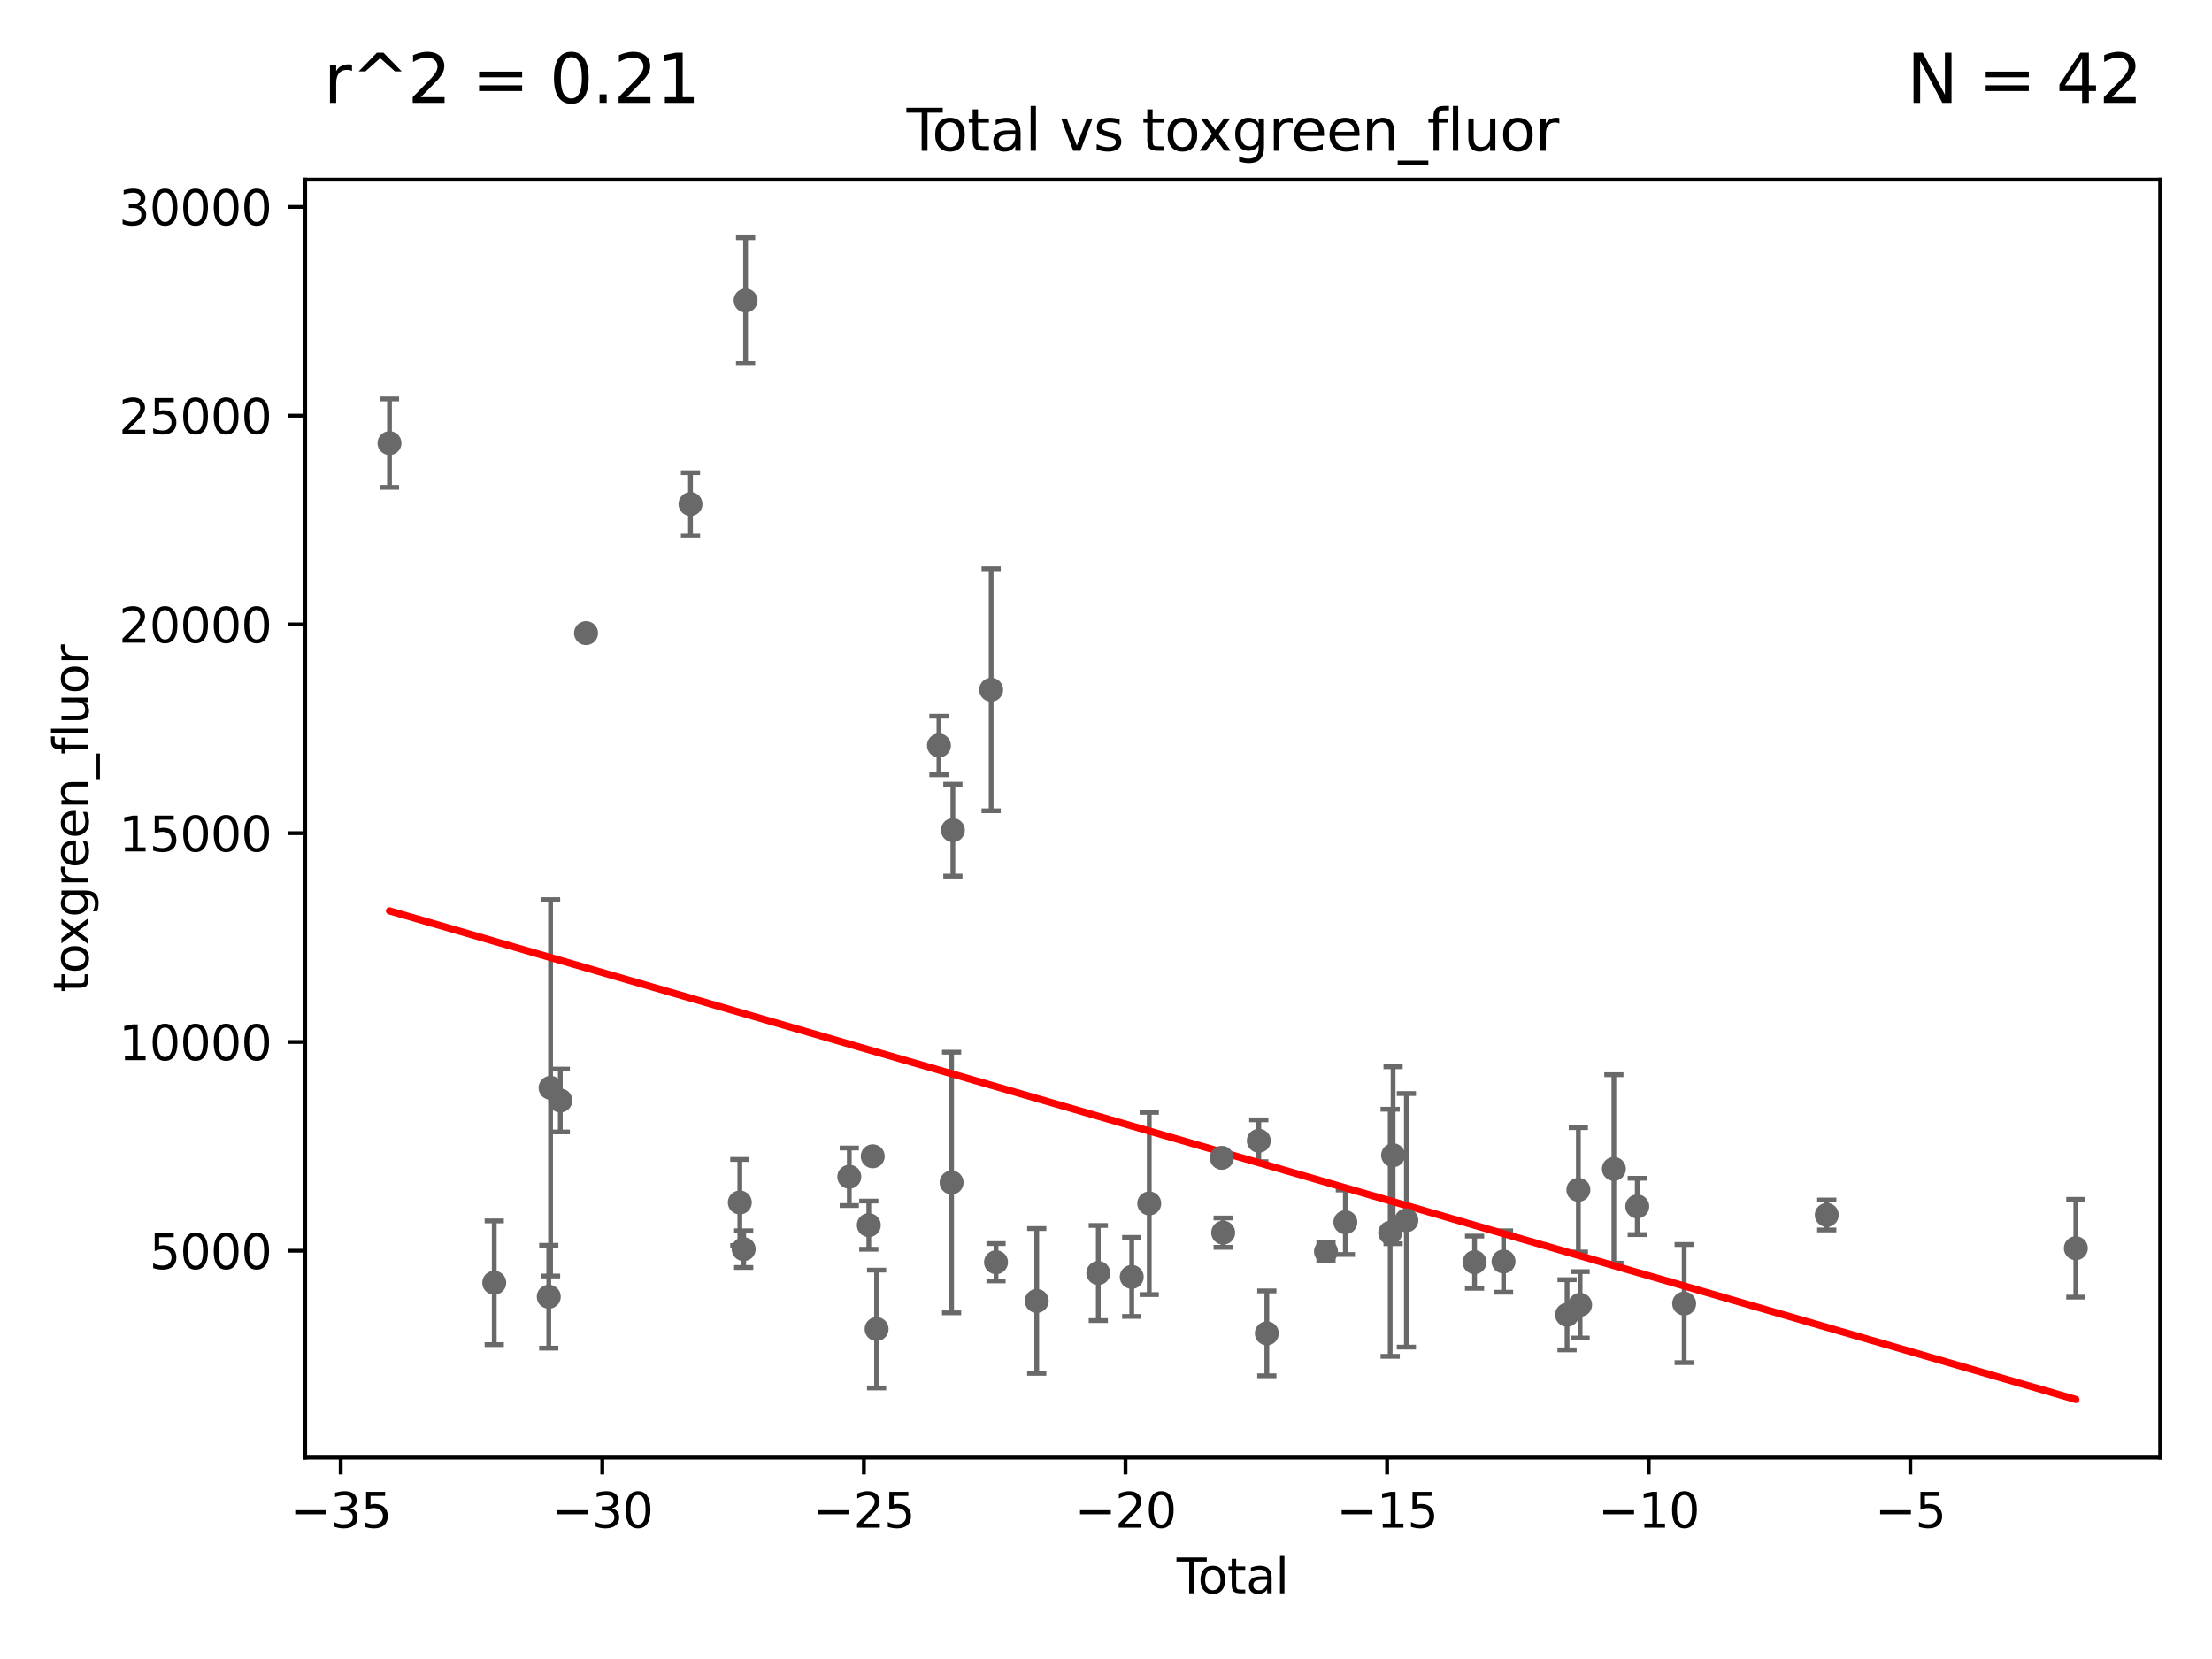 <?xml version="1.0" encoding="utf-8" standalone="no"?>
<!DOCTYPE svg PUBLIC "-//W3C//DTD SVG 1.1//EN"
  "http://www.w3.org/Graphics/SVG/1.1/DTD/svg11.dtd">
<svg xmlns:xlink="http://www.w3.org/1999/xlink" width="460.8pt" height="345.6pt" viewBox="0 0 460.8 345.6" xmlns="http://www.w3.org/2000/svg" version="1.1">
 <defs>
  <style type="text/css">*{stroke-linejoin: round; stroke-linecap: butt}</style>
 </defs>
 <g id="figure_1">
  <g id="patch_1">
   <path d="M 0 345.6 
L 460.8 345.6 
L 460.8 0 
L 0 0 
z
" style="fill: #ffffff"/>
  </g>
  <g id="axes_1">
   <g id="patch_2">
    <path d="M 63.571 303.64 
L 450 303.64 
L 450 37.411 
L 63.571 37.411 
z
" style="fill: #ffffff"/>
   </g>
   <g id="PathCollection_1">
    <defs>
     <path id="m9ee7e76e84" d="M 0 1.118 
C 0.297 1.118 0.581 1 0.791 0.791 
C 1 0.581 1.118 0.297 1.118 0 
C 1.118 -0.297 1 -0.581 0.791 -0.791 
C 0.581 -1 0.297 -1.118 0 -1.118 
C -0.297 -1.118 -0.581 -1 -0.791 -0.791 
C -1 -0.581 -1.118 -0.297 -1.118 0 
C -1.118 0.297 -1 0.581 -0.791 0.791 
C -0.581 1 -0.297 1.118 0 1.118 
z
" style="stroke: #696969"/>
    </defs>
    <g clip-path="url(#p5d1efd6fc1)">
     <use xlink:href="#m9ee7e76e84" x="263.904" y="277.761" style="fill: #696969; stroke: #696969"/>
     <use xlink:href="#m9ee7e76e84" x="215.969" y="271.009" style="fill: #696969; stroke: #696969"/>
     <use xlink:href="#m9ee7e76e84" x="143.843" y="105.02" style="fill: #696969; stroke: #696969"/>
     <use xlink:href="#m9ee7e76e84" x="313.213" y="262.795" style="fill: #696969; stroke: #696969"/>
     <use xlink:href="#m9ee7e76e84" x="207.49" y="262.953" style="fill: #696969; stroke: #696969"/>
     <use xlink:href="#m9ee7e76e84" x="154.119" y="250.5" style="fill: #696969; stroke: #696969"/>
     <use xlink:href="#m9ee7e76e84" x="154.924" y="260.22" style="fill: #696969; stroke: #696969"/>
     <use xlink:href="#m9ee7e76e84" x="155.319" y="62.605" style="fill: #696969; stroke: #696969"/>
     <use xlink:href="#m9ee7e76e84" x="206.475" y="143.689" style="fill: #696969; stroke: #696969"/>
     <use xlink:href="#m9ee7e76e84" x="380.547" y="253.101" style="fill: #696969; stroke: #696969"/>
     <use xlink:href="#m9ee7e76e84" x="289.6" y="256.813" style="fill: #696969; stroke: #696969"/>
     <use xlink:href="#m9ee7e76e84" x="180.989" y="255.221" style="fill: #696969; stroke: #696969"/>
     <use xlink:href="#m9ee7e76e84" x="181.809" y="240.876" style="fill: #696969; stroke: #696969"/>
     <use xlink:href="#m9ee7e76e84" x="290.205" y="240.657" style="fill: #696969; stroke: #696969"/>
     <use xlink:href="#m9ee7e76e84" x="182.611" y="276.863" style="fill: #696969; stroke: #696969"/>
     <use xlink:href="#m9ee7e76e84" x="198.504" y="172.937" style="fill: #696969; stroke: #696969"/>
     <use xlink:href="#m9ee7e76e84" x="292.974" y="254.218" style="fill: #696969; stroke: #696969"/>
     <use xlink:href="#m9ee7e76e84" x="198.235" y="246.341" style="fill: #696969; stroke: #696969"/>
     <use xlink:href="#m9ee7e76e84" x="262.228" y="237.64" style="fill: #696969; stroke: #696969"/>
     <use xlink:href="#m9ee7e76e84" x="176.923" y="245.141" style="fill: #696969; stroke: #696969"/>
     <use xlink:href="#m9ee7e76e84" x="307.179" y="262.939" style="fill: #696969; stroke: #696969"/>
     <use xlink:href="#m9ee7e76e84" x="280.262" y="254.616" style="fill: #696969; stroke: #696969"/>
     <use xlink:href="#m9ee7e76e84" x="350.841" y="271.556" style="fill: #696969; stroke: #696969"/>
     <use xlink:href="#m9ee7e76e84" x="432.435" y="260.03" style="fill: #696969; stroke: #696969"/>
     <use xlink:href="#m9ee7e76e84" x="328.802" y="247.863" style="fill: #696969; stroke: #696969"/>
     <use xlink:href="#m9ee7e76e84" x="329.162" y="271.817" style="fill: #696969; stroke: #696969"/>
     <use xlink:href="#m9ee7e76e84" x="326.445" y="273.895" style="fill: #696969; stroke: #696969"/>
     <use xlink:href="#m9ee7e76e84" x="254.809" y="256.787" style="fill: #696969; stroke: #696969"/>
     <use xlink:href="#m9ee7e76e84" x="254.523" y="241.195" style="fill: #696969; stroke: #696969"/>
     <use xlink:href="#m9ee7e76e84" x="336.2" y="243.511" style="fill: #696969; stroke: #696969"/>
     <use xlink:href="#m9ee7e76e84" x="239.409" y="250.7" style="fill: #696969; stroke: #696969"/>
     <use xlink:href="#m9ee7e76e84" x="228.794" y="265.194" style="fill: #696969; stroke: #696969"/>
     <use xlink:href="#m9ee7e76e84" x="81.136" y="92.319" style="fill: #696969; stroke: #696969"/>
     <use xlink:href="#m9ee7e76e84" x="235.761" y="266.004" style="fill: #696969; stroke: #696969"/>
     <use xlink:href="#m9ee7e76e84" x="102.961" y="267.222" style="fill: #696969; stroke: #696969"/>
     <use xlink:href="#m9ee7e76e84" x="276.226" y="260.716" style="fill: #696969; stroke: #696969"/>
     <use xlink:href="#m9ee7e76e84" x="114.318" y="270.134" style="fill: #696969; stroke: #696969"/>
     <use xlink:href="#m9ee7e76e84" x="114.694" y="226.616" style="fill: #696969; stroke: #696969"/>
     <use xlink:href="#m9ee7e76e84" x="116.726" y="229.256" style="fill: #696969; stroke: #696969"/>
     <use xlink:href="#m9ee7e76e84" x="122.081" y="131.892" style="fill: #696969; stroke: #696969"/>
     <use xlink:href="#m9ee7e76e84" x="341.072" y="251.323" style="fill: #696969; stroke: #696969"/>
     <use xlink:href="#m9ee7e76e84" x="195.601" y="155.302" style="fill: #696969; stroke: #696969"/>
    </g>
   </g>
   <g id="matplotlib.axis_1">
    <g id="xtick_1">
     <g id="line2d_1">
      <defs>
       <path id="m37a01c829d" d="M 0 0 
L 0 3.5 
" style="stroke: #000000; stroke-width: 0.8"/>
      </defs>
      <g>
       <use xlink:href="#m37a01c829d" x="70.97" y="303.64" style="stroke: #000000; stroke-width: 0.8"/>
      </g>
     </g>
     <g id="text_1">
      <!-- −35 -->
      <g transform="translate(60.418 318.238)scale(0.1 -0.1)">
       <defs>
        <path id="DejaVuSans-2212" d="M 678 2272 
L 4684 2272 
L 4684 1741 
L 678 1741 
L 678 2272 
z
" transform="scale(0.016)"/>
        <path id="DejaVuSans-33" d="M 2597 2516 
Q 3050 2419 3304 2112 
Q 3559 1806 3559 1356 
Q 3559 666 3084 287 
Q 2609 -91 1734 -91 
Q 1441 -91 1130 -33 
Q 819 25 488 141 
L 488 750 
Q 750 597 1062 519 
Q 1375 441 1716 441 
Q 2309 441 2620 675 
Q 2931 909 2931 1356 
Q 2931 1769 2642 2001 
Q 2353 2234 1838 2234 
L 1294 2234 
L 1294 2753 
L 1863 2753 
Q 2328 2753 2575 2939 
Q 2822 3125 2822 3475 
Q 2822 3834 2567 4026 
Q 2313 4219 1838 4219 
Q 1578 4219 1281 4162 
Q 984 4106 628 3988 
L 628 4550 
Q 988 4650 1302 4700 
Q 1616 4750 1894 4750 
Q 2613 4750 3031 4423 
Q 3450 4097 3450 3541 
Q 3450 3153 3228 2886 
Q 3006 2619 2597 2516 
z
" transform="scale(0.016)"/>
        <path id="DejaVuSans-35" d="M 691 4666 
L 3169 4666 
L 3169 4134 
L 1269 4134 
L 1269 2991 
Q 1406 3038 1543 3061 
Q 1681 3084 1819 3084 
Q 2600 3084 3056 2656 
Q 3513 2228 3513 1497 
Q 3513 744 3044 326 
Q 2575 -91 1722 -91 
Q 1428 -91 1123 -41 
Q 819 9 494 109 
L 494 744 
Q 775 591 1075 516 
Q 1375 441 1709 441 
Q 2250 441 2565 725 
Q 2881 1009 2881 1497 
Q 2881 1984 2565 2268 
Q 2250 2553 1709 2553 
Q 1456 2553 1204 2497 
Q 953 2441 691 2322 
L 691 4666 
z
" transform="scale(0.016)"/>
       </defs>
       <use xlink:href="#DejaVuSans-2212"/>
       <use xlink:href="#DejaVuSans-33" x="83.789"/>
       <use xlink:href="#DejaVuSans-35" x="147.412"/>
      </g>
     </g>
    </g>
    <g id="xtick_2">
     <g id="line2d_2">
      <g>
       <use xlink:href="#m37a01c829d" x="125.467" y="303.64" style="stroke: #000000; stroke-width: 0.8"/>
      </g>
     </g>
     <g id="text_2">
      <!-- −30 -->
      <g transform="translate(114.915 318.238)scale(0.1 -0.1)">
       <defs>
        <path id="DejaVuSans-30" d="M 2034 4250 
Q 1547 4250 1301 3770 
Q 1056 3291 1056 2328 
Q 1056 1369 1301 889 
Q 1547 409 2034 409 
Q 2525 409 2770 889 
Q 3016 1369 3016 2328 
Q 3016 3291 2770 3770 
Q 2525 4250 2034 4250 
z
M 2034 4750 
Q 2819 4750 3233 4129 
Q 3647 3509 3647 2328 
Q 3647 1150 3233 529 
Q 2819 -91 2034 -91 
Q 1250 -91 836 529 
Q 422 1150 422 2328 
Q 422 3509 836 4129 
Q 1250 4750 2034 4750 
z
" transform="scale(0.016)"/>
       </defs>
       <use xlink:href="#DejaVuSans-2212"/>
       <use xlink:href="#DejaVuSans-33" x="83.789"/>
       <use xlink:href="#DejaVuSans-30" x="147.412"/>
      </g>
     </g>
    </g>
    <g id="xtick_3">
     <g id="line2d_3">
      <g>
       <use xlink:href="#m37a01c829d" x="179.965" y="303.64" style="stroke: #000000; stroke-width: 0.8"/>
      </g>
     </g>
     <g id="text_3">
      <!-- −25 -->
      <g transform="translate(169.412 318.238)scale(0.1 -0.1)">
       <defs>
        <path id="DejaVuSans-32" d="M 1228 531 
L 3431 531 
L 3431 0 
L 469 0 
L 469 531 
Q 828 903 1448 1529 
Q 2069 2156 2228 2338 
Q 2531 2678 2651 2914 
Q 2772 3150 2772 3378 
Q 2772 3750 2511 3984 
Q 2250 4219 1831 4219 
Q 1534 4219 1204 4116 
Q 875 4013 500 3803 
L 500 4441 
Q 881 4594 1212 4672 
Q 1544 4750 1819 4750 
Q 2544 4750 2975 4387 
Q 3406 4025 3406 3419 
Q 3406 3131 3298 2873 
Q 3191 2616 2906 2266 
Q 2828 2175 2409 1742 
Q 1991 1309 1228 531 
z
" transform="scale(0.016)"/>
       </defs>
       <use xlink:href="#DejaVuSans-2212"/>
       <use xlink:href="#DejaVuSans-32" x="83.789"/>
       <use xlink:href="#DejaVuSans-35" x="147.412"/>
      </g>
     </g>
    </g>
    <g id="xtick_4">
     <g id="line2d_4">
      <g>
       <use xlink:href="#m37a01c829d" x="234.462" y="303.64" style="stroke: #000000; stroke-width: 0.8"/>
      </g>
     </g>
     <g id="text_4">
      <!-- −20 -->
      <g transform="translate(223.909 318.238)scale(0.1 -0.1)">
       <use xlink:href="#DejaVuSans-2212"/>
       <use xlink:href="#DejaVuSans-32" x="83.789"/>
       <use xlink:href="#DejaVuSans-30" x="147.412"/>
      </g>
     </g>
    </g>
    <g id="xtick_5">
     <g id="line2d_5">
      <g>
       <use xlink:href="#m37a01c829d" x="288.959" y="303.64" style="stroke: #000000; stroke-width: 0.8"/>
      </g>
     </g>
     <g id="text_5">
      <!-- −15 -->
      <g transform="translate(278.406 318.238)scale(0.1 -0.1)">
       <defs>
        <path id="DejaVuSans-31" d="M 794 531 
L 1825 531 
L 1825 4091 
L 703 3866 
L 703 4441 
L 1819 4666 
L 2450 4666 
L 2450 531 
L 3481 531 
L 3481 0 
L 794 0 
L 794 531 
z
" transform="scale(0.016)"/>
       </defs>
       <use xlink:href="#DejaVuSans-2212"/>
       <use xlink:href="#DejaVuSans-31" x="83.789"/>
       <use xlink:href="#DejaVuSans-35" x="147.412"/>
      </g>
     </g>
    </g>
    <g id="xtick_6">
     <g id="line2d_6">
      <g>
       <use xlink:href="#m37a01c829d" x="343.456" y="303.64" style="stroke: #000000; stroke-width: 0.8"/>
      </g>
     </g>
     <g id="text_6">
      <!-- −10 -->
      <g transform="translate(332.904 318.238)scale(0.1 -0.1)">
       <use xlink:href="#DejaVuSans-2212"/>
       <use xlink:href="#DejaVuSans-31" x="83.789"/>
       <use xlink:href="#DejaVuSans-30" x="147.412"/>
      </g>
     </g>
    </g>
    <g id="xtick_7">
     <g id="line2d_7">
      <g>
       <use xlink:href="#m37a01c829d" x="397.953" y="303.64" style="stroke: #000000; stroke-width: 0.8"/>
      </g>
     </g>
     <g id="text_7">
      <!-- −5 -->
      <g transform="translate(390.582 318.238)scale(0.1 -0.1)">
       <use xlink:href="#DejaVuSans-2212"/>
       <use xlink:href="#DejaVuSans-35" x="83.789"/>
      </g>
     </g>
    </g>
    <g id="text_8">
     <!-- Total -->
     <g transform="translate(245.109 331.917)scale(0.1 -0.1)">
      <defs>
       <path id="DejaVuSans-54" d="M -19 4666 
L 3928 4666 
L 3928 4134 
L 2272 4134 
L 2272 0 
L 1638 0 
L 1638 4134 
L -19 4134 
L -19 4666 
z
" transform="scale(0.016)"/>
       <path id="DejaVuSans-6f" d="M 1959 3097 
Q 1497 3097 1228 2736 
Q 959 2375 959 1747 
Q 959 1119 1226 758 
Q 1494 397 1959 397 
Q 2419 397 2687 759 
Q 2956 1122 2956 1747 
Q 2956 2369 2687 2733 
Q 2419 3097 1959 3097 
z
M 1959 3584 
Q 2709 3584 3137 3096 
Q 3566 2609 3566 1747 
Q 3566 888 3137 398 
Q 2709 -91 1959 -91 
Q 1206 -91 779 398 
Q 353 888 353 1747 
Q 353 2609 779 3096 
Q 1206 3584 1959 3584 
z
" transform="scale(0.016)"/>
       <path id="DejaVuSans-74" d="M 1172 4494 
L 1172 3500 
L 2356 3500 
L 2356 3053 
L 1172 3053 
L 1172 1153 
Q 1172 725 1289 603 
Q 1406 481 1766 481 
L 2356 481 
L 2356 0 
L 1766 0 
Q 1100 0 847 248 
Q 594 497 594 1153 
L 594 3053 
L 172 3053 
L 172 3500 
L 594 3500 
L 594 4494 
L 1172 4494 
z
" transform="scale(0.016)"/>
       <path id="DejaVuSans-61" d="M 2194 1759 
Q 1497 1759 1228 1600 
Q 959 1441 959 1056 
Q 959 750 1161 570 
Q 1363 391 1709 391 
Q 2188 391 2477 730 
Q 2766 1069 2766 1631 
L 2766 1759 
L 2194 1759 
z
M 3341 1997 
L 3341 0 
L 2766 0 
L 2766 531 
Q 2569 213 2275 61 
Q 1981 -91 1556 -91 
Q 1019 -91 701 211 
Q 384 513 384 1019 
Q 384 1609 779 1909 
Q 1175 2209 1959 2209 
L 2766 2209 
L 2766 2266 
Q 2766 2663 2505 2880 
Q 2244 3097 1772 3097 
Q 1472 3097 1187 3025 
Q 903 2953 641 2809 
L 641 3341 
Q 956 3463 1253 3523 
Q 1550 3584 1831 3584 
Q 2591 3584 2966 3190 
Q 3341 2797 3341 1997 
z
" transform="scale(0.016)"/>
       <path id="DejaVuSans-6c" d="M 603 4863 
L 1178 4863 
L 1178 0 
L 603 0 
L 603 4863 
z
" transform="scale(0.016)"/>
      </defs>
      <use xlink:href="#DejaVuSans-54"/>
      <use xlink:href="#DejaVuSans-6f" x="44.084"/>
      <use xlink:href="#DejaVuSans-74" x="105.266"/>
      <use xlink:href="#DejaVuSans-61" x="144.475"/>
      <use xlink:href="#DejaVuSans-6c" x="205.754"/>
     </g>
    </g>
   </g>
   <g id="matplotlib.axis_2">
    <g id="ytick_1">
     <g id="line2d_8">
      <defs>
       <path id="mb0acc3666f" d="M 0 0 
L -3.5 0 
" style="stroke: #000000; stroke-width: 0.8"/>
      </defs>
      <g>
       <use xlink:href="#mb0acc3666f" x="63.571" y="260.546" style="stroke: #000000; stroke-width: 0.8"/>
      </g>
     </g>
     <g id="text_9">
      <!-- 5000 -->
      <g transform="translate(31.121 264.346)scale(0.1 -0.1)">
       <use xlink:href="#DejaVuSans-35"/>
       <use xlink:href="#DejaVuSans-30" x="63.623"/>
       <use xlink:href="#DejaVuSans-30" x="127.246"/>
       <use xlink:href="#DejaVuSans-30" x="190.869"/>
      </g>
     </g>
    </g>
    <g id="ytick_2">
     <g id="line2d_9">
      <g>
       <use xlink:href="#mb0acc3666f" x="63.571" y="217.057" style="stroke: #000000; stroke-width: 0.8"/>
      </g>
     </g>
     <g id="text_10">
      <!-- 10000 -->
      <g transform="translate(24.759 220.856)scale(0.1 -0.1)">
       <use xlink:href="#DejaVuSans-31"/>
       <use xlink:href="#DejaVuSans-30" x="63.623"/>
       <use xlink:href="#DejaVuSans-30" x="127.246"/>
       <use xlink:href="#DejaVuSans-30" x="190.869"/>
       <use xlink:href="#DejaVuSans-30" x="254.492"/>
      </g>
     </g>
    </g>
    <g id="ytick_3">
     <g id="line2d_10">
      <g>
       <use xlink:href="#mb0acc3666f" x="63.571" y="173.568" style="stroke: #000000; stroke-width: 0.8"/>
      </g>
     </g>
     <g id="text_11">
      <!-- 15000 -->
      <g transform="translate(24.759 177.367)scale(0.1 -0.1)">
       <use xlink:href="#DejaVuSans-31"/>
       <use xlink:href="#DejaVuSans-35" x="63.623"/>
       <use xlink:href="#DejaVuSans-30" x="127.246"/>
       <use xlink:href="#DejaVuSans-30" x="190.869"/>
       <use xlink:href="#DejaVuSans-30" x="254.492"/>
      </g>
     </g>
    </g>
    <g id="ytick_4">
     <g id="line2d_11">
      <g>
       <use xlink:href="#mb0acc3666f" x="63.571" y="130.078" style="stroke: #000000; stroke-width: 0.8"/>
      </g>
     </g>
     <g id="text_12">
      <!-- 20000 -->
      <g transform="translate(24.759 133.878)scale(0.1 -0.1)">
       <use xlink:href="#DejaVuSans-32"/>
       <use xlink:href="#DejaVuSans-30" x="63.623"/>
       <use xlink:href="#DejaVuSans-30" x="127.246"/>
       <use xlink:href="#DejaVuSans-30" x="190.869"/>
       <use xlink:href="#DejaVuSans-30" x="254.492"/>
      </g>
     </g>
    </g>
    <g id="ytick_5">
     <g id="line2d_12">
      <g>
       <use xlink:href="#mb0acc3666f" x="63.571" y="86.589" style="stroke: #000000; stroke-width: 0.8"/>
      </g>
     </g>
     <g id="text_13">
      <!-- 25000 -->
      <g transform="translate(24.759 90.388)scale(0.1 -0.1)">
       <use xlink:href="#DejaVuSans-32"/>
       <use xlink:href="#DejaVuSans-35" x="63.623"/>
       <use xlink:href="#DejaVuSans-30" x="127.246"/>
       <use xlink:href="#DejaVuSans-30" x="190.869"/>
       <use xlink:href="#DejaVuSans-30" x="254.492"/>
      </g>
     </g>
    </g>
    <g id="ytick_6">
     <g id="line2d_13">
      <g>
       <use xlink:href="#mb0acc3666f" x="63.571" y="43.1" style="stroke: #000000; stroke-width: 0.8"/>
      </g>
     </g>
     <g id="text_14">
      <!-- 30000 -->
      <g transform="translate(24.759 46.899)scale(0.1 -0.1)">
       <use xlink:href="#DejaVuSans-33"/>
       <use xlink:href="#DejaVuSans-30" x="63.623"/>
       <use xlink:href="#DejaVuSans-30" x="127.246"/>
       <use xlink:href="#DejaVuSans-30" x="190.869"/>
       <use xlink:href="#DejaVuSans-30" x="254.492"/>
      </g>
     </g>
    </g>
    <g id="text_15">
     <!-- toxgreen_fluor -->
     <g transform="translate(18.401 206.72)rotate(-90)scale(0.1 -0.1)">
      <defs>
       <path id="DejaVuSans-78" d="M 3513 3500 
L 2247 1797 
L 3578 0 
L 2900 0 
L 1881 1375 
L 863 0 
L 184 0 
L 1544 1831 
L 300 3500 
L 978 3500 
L 1906 2253 
L 2834 3500 
L 3513 3500 
z
" transform="scale(0.016)"/>
       <path id="DejaVuSans-67" d="M 2906 1791 
Q 2906 2416 2648 2759 
Q 2391 3103 1925 3103 
Q 1463 3103 1205 2759 
Q 947 2416 947 1791 
Q 947 1169 1205 825 
Q 1463 481 1925 481 
Q 2391 481 2648 825 
Q 2906 1169 2906 1791 
z
M 3481 434 
Q 3481 -459 3084 -895 
Q 2688 -1331 1869 -1331 
Q 1566 -1331 1297 -1286 
Q 1028 -1241 775 -1147 
L 775 -588 
Q 1028 -725 1275 -790 
Q 1522 -856 1778 -856 
Q 2344 -856 2625 -561 
Q 2906 -266 2906 331 
L 2906 616 
Q 2728 306 2450 153 
Q 2172 0 1784 0 
Q 1141 0 747 490 
Q 353 981 353 1791 
Q 353 2603 747 3093 
Q 1141 3584 1784 3584 
Q 2172 3584 2450 3431 
Q 2728 3278 2906 2969 
L 2906 3500 
L 3481 3500 
L 3481 434 
z
" transform="scale(0.016)"/>
       <path id="DejaVuSans-72" d="M 2631 2963 
Q 2534 3019 2420 3045 
Q 2306 3072 2169 3072 
Q 1681 3072 1420 2755 
Q 1159 2438 1159 1844 
L 1159 0 
L 581 0 
L 581 3500 
L 1159 3500 
L 1159 2956 
Q 1341 3275 1631 3429 
Q 1922 3584 2338 3584 
Q 2397 3584 2469 3576 
Q 2541 3569 2628 3553 
L 2631 2963 
z
" transform="scale(0.016)"/>
       <path id="DejaVuSans-65" d="M 3597 1894 
L 3597 1613 
L 953 1613 
Q 991 1019 1311 708 
Q 1631 397 2203 397 
Q 2534 397 2845 478 
Q 3156 559 3463 722 
L 3463 178 
Q 3153 47 2828 -22 
Q 2503 -91 2169 -91 
Q 1331 -91 842 396 
Q 353 884 353 1716 
Q 353 2575 817 3079 
Q 1281 3584 2069 3584 
Q 2775 3584 3186 3129 
Q 3597 2675 3597 1894 
z
M 3022 2063 
Q 3016 2534 2758 2815 
Q 2500 3097 2075 3097 
Q 1594 3097 1305 2825 
Q 1016 2553 972 2059 
L 3022 2063 
z
" transform="scale(0.016)"/>
       <path id="DejaVuSans-6e" d="M 3513 2113 
L 3513 0 
L 2938 0 
L 2938 2094 
Q 2938 2591 2744 2837 
Q 2550 3084 2163 3084 
Q 1697 3084 1428 2787 
Q 1159 2491 1159 1978 
L 1159 0 
L 581 0 
L 581 3500 
L 1159 3500 
L 1159 2956 
Q 1366 3272 1645 3428 
Q 1925 3584 2291 3584 
Q 2894 3584 3203 3211 
Q 3513 2838 3513 2113 
z
" transform="scale(0.016)"/>
       <path id="DejaVuSans-5f" d="M 3263 -1063 
L 3263 -1509 
L -63 -1509 
L -63 -1063 
L 3263 -1063 
z
" transform="scale(0.016)"/>
       <path id="DejaVuSans-66" d="M 2375 4863 
L 2375 4384 
L 1825 4384 
Q 1516 4384 1395 4259 
Q 1275 4134 1275 3809 
L 1275 3500 
L 2222 3500 
L 2222 3053 
L 1275 3053 
L 1275 0 
L 697 0 
L 697 3053 
L 147 3053 
L 147 3500 
L 697 3500 
L 697 3744 
Q 697 4328 969 4595 
Q 1241 4863 1831 4863 
L 2375 4863 
z
" transform="scale(0.016)"/>
       <path id="DejaVuSans-75" d="M 544 1381 
L 544 3500 
L 1119 3500 
L 1119 1403 
Q 1119 906 1312 657 
Q 1506 409 1894 409 
Q 2359 409 2629 706 
Q 2900 1003 2900 1516 
L 2900 3500 
L 3475 3500 
L 3475 0 
L 2900 0 
L 2900 538 
Q 2691 219 2414 64 
Q 2138 -91 1772 -91 
Q 1169 -91 856 284 
Q 544 659 544 1381 
z
M 1991 3584 
L 1991 3584 
z
" transform="scale(0.016)"/>
      </defs>
      <use xlink:href="#DejaVuSans-74"/>
      <use xlink:href="#DejaVuSans-6f" x="39.209"/>
      <use xlink:href="#DejaVuSans-78" x="97.266"/>
      <use xlink:href="#DejaVuSans-67" x="156.445"/>
      <use xlink:href="#DejaVuSans-72" x="219.922"/>
      <use xlink:href="#DejaVuSans-65" x="258.785"/>
      <use xlink:href="#DejaVuSans-65" x="320.309"/>
      <use xlink:href="#DejaVuSans-6e" x="381.832"/>
      <use xlink:href="#DejaVuSans-5f" x="445.211"/>
      <use xlink:href="#DejaVuSans-66" x="495.211"/>
      <use xlink:href="#DejaVuSans-6c" x="530.416"/>
      <use xlink:href="#DejaVuSans-75" x="558.199"/>
      <use xlink:href="#DejaVuSans-6f" x="621.578"/>
      <use xlink:href="#DejaVuSans-72" x="682.76"/>
     </g>
    </g>
   </g>
   <g id="LineCollection_1">
    <path d="M 263.904 286.599 
L 263.904 268.923 
" clip-path="url(#p5d1efd6fc1)" style="fill: none; stroke: #696969"/>
    <path d="M 215.969 286.089 
L 215.969 255.929 
" clip-path="url(#p5d1efd6fc1)" style="fill: none; stroke: #696969"/>
    <path d="M 143.843 111.546 
L 143.843 98.493 
" clip-path="url(#p5d1efd6fc1)" style="fill: none; stroke: #696969"/>
    <path d="M 313.213 269.192 
L 313.213 256.398 
" clip-path="url(#p5d1efd6fc1)" style="fill: none; stroke: #696969"/>
    <path d="M 207.49 266.842 
L 207.49 259.065 
" clip-path="url(#p5d1efd6fc1)" style="fill: none; stroke: #696969"/>
    <path d="M 154.119 259.468 
L 154.119 241.532 
" clip-path="url(#p5d1efd6fc1)" style="fill: none; stroke: #696969"/>
    <path d="M 154.924 264.038 
L 154.924 256.402 
" clip-path="url(#p5d1efd6fc1)" style="fill: none; stroke: #696969"/>
    <path d="M 155.319 75.698 
L 155.319 49.513 
" clip-path="url(#p5d1efd6fc1)" style="fill: none; stroke: #696969"/>
    <path d="M 206.475 168.891 
L 206.475 118.487 
" clip-path="url(#p5d1efd6fc1)" style="fill: none; stroke: #696969"/>
    <path d="M 380.547 256.219 
L 380.547 249.983 
" clip-path="url(#p5d1efd6fc1)" style="fill: none; stroke: #696969"/>
    <path d="M 289.6 282.551 
L 289.6 231.074 
" clip-path="url(#p5d1efd6fc1)" style="fill: none; stroke: #696969"/>
    <path d="M 180.989 260.239 
L 180.989 250.202 
" clip-path="url(#p5d1efd6fc1)" style="fill: none; stroke: #696969"/>
    <path d="M 181.809 241.675 
L 181.809 240.077 
" clip-path="url(#p5d1efd6fc1)" style="fill: none; stroke: #696969"/>
    <path d="M 290.205 259.086 
L 290.205 222.229 
" clip-path="url(#p5d1efd6fc1)" style="fill: none; stroke: #696969"/>
    <path d="M 182.611 289.137 
L 182.611 264.589 
" clip-path="url(#p5d1efd6fc1)" style="fill: none; stroke: #696969"/>
    <path d="M 198.504 182.512 
L 198.504 163.361 
" clip-path="url(#p5d1efd6fc1)" style="fill: none; stroke: #696969"/>
    <path d="M 292.974 280.629 
L 292.974 227.807 
" clip-path="url(#p5d1efd6fc1)" style="fill: none; stroke: #696969"/>
    <path d="M 198.235 273.491 
L 198.235 219.19 
" clip-path="url(#p5d1efd6fc1)" style="fill: none; stroke: #696969"/>
    <path d="M 262.228 241.996 
L 262.228 233.285 
" clip-path="url(#p5d1efd6fc1)" style="fill: none; stroke: #696969"/>
    <path d="M 176.923 251.135 
L 176.923 239.147 
" clip-path="url(#p5d1efd6fc1)" style="fill: none; stroke: #696969"/>
    <path d="M 307.179 268.373 
L 307.179 257.505 
" clip-path="url(#p5d1efd6fc1)" style="fill: none; stroke: #696969"/>
    <path d="M 280.262 261.334 
L 280.262 247.899 
" clip-path="url(#p5d1efd6fc1)" style="fill: none; stroke: #696969"/>
    <path d="M 350.841 283.859 
L 350.841 259.252 
" clip-path="url(#p5d1efd6fc1)" style="fill: none; stroke: #696969"/>
    <path d="M 432.435 270.215 
L 432.435 249.845 
" clip-path="url(#p5d1efd6fc1)" style="fill: none; stroke: #696969"/>
    <path d="M 328.802 260.82 
L 328.802 234.905 
" clip-path="url(#p5d1efd6fc1)" style="fill: none; stroke: #696969"/>
    <path d="M 329.162 278.739 
L 329.162 264.895 
" clip-path="url(#p5d1efd6fc1)" style="fill: none; stroke: #696969"/>
    <path d="M 326.445 281.199 
L 326.445 266.59 
" clip-path="url(#p5d1efd6fc1)" style="fill: none; stroke: #696969"/>
    <path d="M 254.809 259.843 
L 254.809 253.731 
" clip-path="url(#p5d1efd6fc1)" style="fill: none; stroke: #696969"/>
    <path d="M 254.523 241.795 
L 254.523 240.595 
" clip-path="url(#p5d1efd6fc1)" style="fill: none; stroke: #696969"/>
    <path d="M 336.2 263.143 
L 336.2 223.879 
" clip-path="url(#p5d1efd6fc1)" style="fill: none; stroke: #696969"/>
    <path d="M 239.409 269.685 
L 239.409 231.715 
" clip-path="url(#p5d1efd6fc1)" style="fill: none; stroke: #696969"/>
    <path d="M 228.794 275.095 
L 228.794 255.293 
" clip-path="url(#p5d1efd6fc1)" style="fill: none; stroke: #696969"/>
    <path d="M 81.136 101.527 
L 81.136 83.112 
" clip-path="url(#p5d1efd6fc1)" style="fill: none; stroke: #696969"/>
    <path d="M 235.761 274.234 
L 235.761 257.774 
" clip-path="url(#p5d1efd6fc1)" style="fill: none; stroke: #696969"/>
    <path d="M 102.961 280.107 
L 102.961 254.337 
" clip-path="url(#p5d1efd6fc1)" style="fill: none; stroke: #696969"/>
    <path d="M 276.226 262.563 
L 276.226 258.868 
" clip-path="url(#p5d1efd6fc1)" style="fill: none; stroke: #696969"/>
    <path d="M 114.318 280.844 
L 114.318 259.423 
" clip-path="url(#p5d1efd6fc1)" style="fill: none; stroke: #696969"/>
    <path d="M 114.694 265.817 
L 114.694 187.415 
" clip-path="url(#p5d1efd6fc1)" style="fill: none; stroke: #696969"/>
    <path d="M 116.726 235.798 
L 116.726 222.713 
" clip-path="url(#p5d1efd6fc1)" style="fill: none; stroke: #696969"/>
    <path d="M 122.081 132.486 
L 122.081 131.298 
" clip-path="url(#p5d1efd6fc1)" style="fill: none; stroke: #696969"/>
    <path d="M 341.072 257.187 
L 341.072 245.459 
" clip-path="url(#p5d1efd6fc1)" style="fill: none; stroke: #696969"/>
    <path d="M 195.601 161.395 
L 195.601 149.209 
" clip-path="url(#p5d1efd6fc1)" style="fill: none; stroke: #696969"/>
   </g>
   <g id="line2d_14">
    <defs>
     <path id="m9d0e97cf09" d="M 2 0 
L -2 -0 
" style="stroke: #696969"/>
    </defs>
    <g clip-path="url(#p5d1efd6fc1)">
     <use xlink:href="#m9d0e97cf09" x="263.904" y="286.599" style="fill: #696969; stroke: #696969"/>
     <use xlink:href="#m9d0e97cf09" x="215.969" y="286.089" style="fill: #696969; stroke: #696969"/>
     <use xlink:href="#m9d0e97cf09" x="143.843" y="111.546" style="fill: #696969; stroke: #696969"/>
     <use xlink:href="#m9d0e97cf09" x="313.213" y="269.192" style="fill: #696969; stroke: #696969"/>
     <use xlink:href="#m9d0e97cf09" x="207.49" y="266.842" style="fill: #696969; stroke: #696969"/>
     <use xlink:href="#m9d0e97cf09" x="154.119" y="259.468" style="fill: #696969; stroke: #696969"/>
     <use xlink:href="#m9d0e97cf09" x="154.924" y="264.038" style="fill: #696969; stroke: #696969"/>
     <use xlink:href="#m9d0e97cf09" x="155.319" y="75.698" style="fill: #696969; stroke: #696969"/>
     <use xlink:href="#m9d0e97cf09" x="206.475" y="168.891" style="fill: #696969; stroke: #696969"/>
     <use xlink:href="#m9d0e97cf09" x="380.547" y="256.219" style="fill: #696969; stroke: #696969"/>
     <use xlink:href="#m9d0e97cf09" x="289.6" y="282.551" style="fill: #696969; stroke: #696969"/>
     <use xlink:href="#m9d0e97cf09" x="180.989" y="260.239" style="fill: #696969; stroke: #696969"/>
     <use xlink:href="#m9d0e97cf09" x="181.809" y="241.675" style="fill: #696969; stroke: #696969"/>
     <use xlink:href="#m9d0e97cf09" x="290.205" y="259.086" style="fill: #696969; stroke: #696969"/>
     <use xlink:href="#m9d0e97cf09" x="182.611" y="289.137" style="fill: #696969; stroke: #696969"/>
     <use xlink:href="#m9d0e97cf09" x="198.504" y="182.512" style="fill: #696969; stroke: #696969"/>
     <use xlink:href="#m9d0e97cf09" x="292.974" y="280.629" style="fill: #696969; stroke: #696969"/>
     <use xlink:href="#m9d0e97cf09" x="198.235" y="273.491" style="fill: #696969; stroke: #696969"/>
     <use xlink:href="#m9d0e97cf09" x="262.228" y="241.996" style="fill: #696969; stroke: #696969"/>
     <use xlink:href="#m9d0e97cf09" x="176.923" y="251.135" style="fill: #696969; stroke: #696969"/>
     <use xlink:href="#m9d0e97cf09" x="307.179" y="268.373" style="fill: #696969; stroke: #696969"/>
     <use xlink:href="#m9d0e97cf09" x="280.262" y="261.334" style="fill: #696969; stroke: #696969"/>
     <use xlink:href="#m9d0e97cf09" x="350.841" y="283.859" style="fill: #696969; stroke: #696969"/>
     <use xlink:href="#m9d0e97cf09" x="432.435" y="270.215" style="fill: #696969; stroke: #696969"/>
     <use xlink:href="#m9d0e97cf09" x="328.802" y="260.82" style="fill: #696969; stroke: #696969"/>
     <use xlink:href="#m9d0e97cf09" x="329.162" y="278.739" style="fill: #696969; stroke: #696969"/>
     <use xlink:href="#m9d0e97cf09" x="326.445" y="281.199" style="fill: #696969; stroke: #696969"/>
     <use xlink:href="#m9d0e97cf09" x="254.809" y="259.843" style="fill: #696969; stroke: #696969"/>
     <use xlink:href="#m9d0e97cf09" x="254.523" y="241.795" style="fill: #696969; stroke: #696969"/>
     <use xlink:href="#m9d0e97cf09" x="336.2" y="263.143" style="fill: #696969; stroke: #696969"/>
     <use xlink:href="#m9d0e97cf09" x="239.409" y="269.685" style="fill: #696969; stroke: #696969"/>
     <use xlink:href="#m9d0e97cf09" x="228.794" y="275.095" style="fill: #696969; stroke: #696969"/>
     <use xlink:href="#m9d0e97cf09" x="81.136" y="101.527" style="fill: #696969; stroke: #696969"/>
     <use xlink:href="#m9d0e97cf09" x="235.761" y="274.234" style="fill: #696969; stroke: #696969"/>
     <use xlink:href="#m9d0e97cf09" x="102.961" y="280.107" style="fill: #696969; stroke: #696969"/>
     <use xlink:href="#m9d0e97cf09" x="276.226" y="262.563" style="fill: #696969; stroke: #696969"/>
     <use xlink:href="#m9d0e97cf09" x="114.318" y="280.844" style="fill: #696969; stroke: #696969"/>
     <use xlink:href="#m9d0e97cf09" x="114.694" y="265.817" style="fill: #696969; stroke: #696969"/>
     <use xlink:href="#m9d0e97cf09" x="116.726" y="235.798" style="fill: #696969; stroke: #696969"/>
     <use xlink:href="#m9d0e97cf09" x="122.081" y="132.486" style="fill: #696969; stroke: #696969"/>
     <use xlink:href="#m9d0e97cf09" x="341.072" y="257.187" style="fill: #696969; stroke: #696969"/>
     <use xlink:href="#m9d0e97cf09" x="195.601" y="161.395" style="fill: #696969; stroke: #696969"/>
    </g>
   </g>
   <g id="line2d_15">
    <g clip-path="url(#p5d1efd6fc1)">
     <use xlink:href="#m9d0e97cf09" x="263.904" y="268.923" style="fill: #696969; stroke: #696969"/>
     <use xlink:href="#m9d0e97cf09" x="215.969" y="255.929" style="fill: #696969; stroke: #696969"/>
     <use xlink:href="#m9d0e97cf09" x="143.843" y="98.493" style="fill: #696969; stroke: #696969"/>
     <use xlink:href="#m9d0e97cf09" x="313.213" y="256.398" style="fill: #696969; stroke: #696969"/>
     <use xlink:href="#m9d0e97cf09" x="207.49" y="259.065" style="fill: #696969; stroke: #696969"/>
     <use xlink:href="#m9d0e97cf09" x="154.119" y="241.532" style="fill: #696969; stroke: #696969"/>
     <use xlink:href="#m9d0e97cf09" x="154.924" y="256.402" style="fill: #696969; stroke: #696969"/>
     <use xlink:href="#m9d0e97cf09" x="155.319" y="49.513" style="fill: #696969; stroke: #696969"/>
     <use xlink:href="#m9d0e97cf09" x="206.475" y="118.487" style="fill: #696969; stroke: #696969"/>
     <use xlink:href="#m9d0e97cf09" x="380.547" y="249.983" style="fill: #696969; stroke: #696969"/>
     <use xlink:href="#m9d0e97cf09" x="289.6" y="231.074" style="fill: #696969; stroke: #696969"/>
     <use xlink:href="#m9d0e97cf09" x="180.989" y="250.202" style="fill: #696969; stroke: #696969"/>
     <use xlink:href="#m9d0e97cf09" x="181.809" y="240.077" style="fill: #696969; stroke: #696969"/>
     <use xlink:href="#m9d0e97cf09" x="290.205" y="222.229" style="fill: #696969; stroke: #696969"/>
     <use xlink:href="#m9d0e97cf09" x="182.611" y="264.589" style="fill: #696969; stroke: #696969"/>
     <use xlink:href="#m9d0e97cf09" x="198.504" y="163.361" style="fill: #696969; stroke: #696969"/>
     <use xlink:href="#m9d0e97cf09" x="292.974" y="227.807" style="fill: #696969; stroke: #696969"/>
     <use xlink:href="#m9d0e97cf09" x="198.235" y="219.19" style="fill: #696969; stroke: #696969"/>
     <use xlink:href="#m9d0e97cf09" x="262.228" y="233.285" style="fill: #696969; stroke: #696969"/>
     <use xlink:href="#m9d0e97cf09" x="176.923" y="239.147" style="fill: #696969; stroke: #696969"/>
     <use xlink:href="#m9d0e97cf09" x="307.179" y="257.505" style="fill: #696969; stroke: #696969"/>
     <use xlink:href="#m9d0e97cf09" x="280.262" y="247.899" style="fill: #696969; stroke: #696969"/>
     <use xlink:href="#m9d0e97cf09" x="350.841" y="259.252" style="fill: #696969; stroke: #696969"/>
     <use xlink:href="#m9d0e97cf09" x="432.435" y="249.845" style="fill: #696969; stroke: #696969"/>
     <use xlink:href="#m9d0e97cf09" x="328.802" y="234.905" style="fill: #696969; stroke: #696969"/>
     <use xlink:href="#m9d0e97cf09" x="329.162" y="264.895" style="fill: #696969; stroke: #696969"/>
     <use xlink:href="#m9d0e97cf09" x="326.445" y="266.59" style="fill: #696969; stroke: #696969"/>
     <use xlink:href="#m9d0e97cf09" x="254.809" y="253.731" style="fill: #696969; stroke: #696969"/>
     <use xlink:href="#m9d0e97cf09" x="254.523" y="240.595" style="fill: #696969; stroke: #696969"/>
     <use xlink:href="#m9d0e97cf09" x="336.2" y="223.879" style="fill: #696969; stroke: #696969"/>
     <use xlink:href="#m9d0e97cf09" x="239.409" y="231.715" style="fill: #696969; stroke: #696969"/>
     <use xlink:href="#m9d0e97cf09" x="228.794" y="255.293" style="fill: #696969; stroke: #696969"/>
     <use xlink:href="#m9d0e97cf09" x="81.136" y="83.112" style="fill: #696969; stroke: #696969"/>
     <use xlink:href="#m9d0e97cf09" x="235.761" y="257.774" style="fill: #696969; stroke: #696969"/>
     <use xlink:href="#m9d0e97cf09" x="102.961" y="254.337" style="fill: #696969; stroke: #696969"/>
     <use xlink:href="#m9d0e97cf09" x="276.226" y="258.868" style="fill: #696969; stroke: #696969"/>
     <use xlink:href="#m9d0e97cf09" x="114.318" y="259.423" style="fill: #696969; stroke: #696969"/>
     <use xlink:href="#m9d0e97cf09" x="114.694" y="187.415" style="fill: #696969; stroke: #696969"/>
     <use xlink:href="#m9d0e97cf09" x="116.726" y="222.713" style="fill: #696969; stroke: #696969"/>
     <use xlink:href="#m9d0e97cf09" x="122.081" y="131.298" style="fill: #696969; stroke: #696969"/>
     <use xlink:href="#m9d0e97cf09" x="341.072" y="245.459" style="fill: #696969; stroke: #696969"/>
     <use xlink:href="#m9d0e97cf09" x="195.601" y="149.209" style="fill: #696969; stroke: #696969"/>
    </g>
   </g>
   <g id="line2d_16">
    <path d="M 263.904 242.707 
L 215.969 228.817 
L 143.843 207.919 
L 313.213 256.994 
L 207.49 226.361 
L 154.119 210.896 
L 154.924 211.13 
L 155.319 211.244 
L 206.475 226.067 
L 380.547 276.504 
L 289.6 250.152 
L 180.989 218.682 
L 181.809 218.919 
L 290.205 250.327 
L 182.611 219.152 
L 198.504 223.757 
L 292.974 251.13 
L 198.235 223.679 
L 262.228 242.221 
L 176.923 217.504 
L 307.179 255.246 
L 280.262 247.446 
L 350.841 267.897 
L 432.435 291.539 
L 328.802 261.511 
L 329.162 261.615 
L 326.445 260.828 
L 254.809 240.071 
L 254.523 239.989 
L 336.2 263.655 
L 239.409 235.609 
L 228.794 232.534 
L 81.136 189.75 
L 235.761 234.552 
L 102.961 196.073 
L 276.226 246.277 
L 114.318 199.364 
L 114.694 199.473 
L 116.726 200.062 
L 122.081 201.613 
L 341.072 265.066 
L 195.601 222.916 
" clip-path="url(#p5d1efd6fc1)" style="fill: none; stroke: #ff0000; stroke-width: 1.5; stroke-linecap: square"/>
   </g>
   <g id="line2d_17">
    <defs>
     <path id="m81a0aad5c6" d="M 0 2 
C 0.53 2 1.039 1.789 1.414 1.414 
C 1.789 1.039 2 0.53 2 0 
C 2 -0.53 1.789 -1.039 1.414 -1.414 
C 1.039 -1.789 0.53 -2 0 -2 
C -0.53 -2 -1.039 -1.789 -1.414 -1.414 
C -1.789 -1.039 -2 -0.53 -2 0 
C -2 0.53 -1.789 1.039 -1.414 1.414 
C -1.039 1.789 -0.53 2 0 2 
z
" style="stroke: #696969"/>
    </defs>
    <g clip-path="url(#p5d1efd6fc1)">
     <use xlink:href="#m81a0aad5c6" x="263.904" y="277.761" style="fill: #696969; stroke: #696969"/>
     <use xlink:href="#m81a0aad5c6" x="215.969" y="271.009" style="fill: #696969; stroke: #696969"/>
     <use xlink:href="#m81a0aad5c6" x="143.843" y="105.02" style="fill: #696969; stroke: #696969"/>
     <use xlink:href="#m81a0aad5c6" x="313.213" y="262.795" style="fill: #696969; stroke: #696969"/>
     <use xlink:href="#m81a0aad5c6" x="207.49" y="262.953" style="fill: #696969; stroke: #696969"/>
     <use xlink:href="#m81a0aad5c6" x="154.119" y="250.5" style="fill: #696969; stroke: #696969"/>
     <use xlink:href="#m81a0aad5c6" x="154.924" y="260.22" style="fill: #696969; stroke: #696969"/>
     <use xlink:href="#m81a0aad5c6" x="155.319" y="62.605" style="fill: #696969; stroke: #696969"/>
     <use xlink:href="#m81a0aad5c6" x="206.475" y="143.689" style="fill: #696969; stroke: #696969"/>
     <use xlink:href="#m81a0aad5c6" x="380.547" y="253.101" style="fill: #696969; stroke: #696969"/>
     <use xlink:href="#m81a0aad5c6" x="289.6" y="256.813" style="fill: #696969; stroke: #696969"/>
     <use xlink:href="#m81a0aad5c6" x="180.989" y="255.221" style="fill: #696969; stroke: #696969"/>
     <use xlink:href="#m81a0aad5c6" x="181.809" y="240.876" style="fill: #696969; stroke: #696969"/>
     <use xlink:href="#m81a0aad5c6" x="290.205" y="240.657" style="fill: #696969; stroke: #696969"/>
     <use xlink:href="#m81a0aad5c6" x="182.611" y="276.863" style="fill: #696969; stroke: #696969"/>
     <use xlink:href="#m81a0aad5c6" x="198.504" y="172.937" style="fill: #696969; stroke: #696969"/>
     <use xlink:href="#m81a0aad5c6" x="292.974" y="254.218" style="fill: #696969; stroke: #696969"/>
     <use xlink:href="#m81a0aad5c6" x="198.235" y="246.341" style="fill: #696969; stroke: #696969"/>
     <use xlink:href="#m81a0aad5c6" x="262.228" y="237.64" style="fill: #696969; stroke: #696969"/>
     <use xlink:href="#m81a0aad5c6" x="176.923" y="245.141" style="fill: #696969; stroke: #696969"/>
     <use xlink:href="#m81a0aad5c6" x="307.179" y="262.939" style="fill: #696969; stroke: #696969"/>
     <use xlink:href="#m81a0aad5c6" x="280.262" y="254.616" style="fill: #696969; stroke: #696969"/>
     <use xlink:href="#m81a0aad5c6" x="350.841" y="271.556" style="fill: #696969; stroke: #696969"/>
     <use xlink:href="#m81a0aad5c6" x="432.435" y="260.03" style="fill: #696969; stroke: #696969"/>
     <use xlink:href="#m81a0aad5c6" x="328.802" y="247.863" style="fill: #696969; stroke: #696969"/>
     <use xlink:href="#m81a0aad5c6" x="329.162" y="271.817" style="fill: #696969; stroke: #696969"/>
     <use xlink:href="#m81a0aad5c6" x="326.445" y="273.895" style="fill: #696969; stroke: #696969"/>
     <use xlink:href="#m81a0aad5c6" x="254.809" y="256.787" style="fill: #696969; stroke: #696969"/>
     <use xlink:href="#m81a0aad5c6" x="254.523" y="241.195" style="fill: #696969; stroke: #696969"/>
     <use xlink:href="#m81a0aad5c6" x="336.2" y="243.511" style="fill: #696969; stroke: #696969"/>
     <use xlink:href="#m81a0aad5c6" x="239.409" y="250.7" style="fill: #696969; stroke: #696969"/>
     <use xlink:href="#m81a0aad5c6" x="228.794" y="265.194" style="fill: #696969; stroke: #696969"/>
     <use xlink:href="#m81a0aad5c6" x="81.136" y="92.319" style="fill: #696969; stroke: #696969"/>
     <use xlink:href="#m81a0aad5c6" x="235.761" y="266.004" style="fill: #696969; stroke: #696969"/>
     <use xlink:href="#m81a0aad5c6" x="102.961" y="267.222" style="fill: #696969; stroke: #696969"/>
     <use xlink:href="#m81a0aad5c6" x="276.226" y="260.716" style="fill: #696969; stroke: #696969"/>
     <use xlink:href="#m81a0aad5c6" x="114.318" y="270.134" style="fill: #696969; stroke: #696969"/>
     <use xlink:href="#m81a0aad5c6" x="114.694" y="226.616" style="fill: #696969; stroke: #696969"/>
     <use xlink:href="#m81a0aad5c6" x="116.726" y="229.256" style="fill: #696969; stroke: #696969"/>
     <use xlink:href="#m81a0aad5c6" x="122.081" y="131.892" style="fill: #696969; stroke: #696969"/>
     <use xlink:href="#m81a0aad5c6" x="341.072" y="251.323" style="fill: #696969; stroke: #696969"/>
     <use xlink:href="#m81a0aad5c6" x="195.601" y="155.302" style="fill: #696969; stroke: #696969"/>
    </g>
   </g>
   <g id="patch_3">
    <path d="M 63.571 303.64 
L 63.571 37.411 
" style="fill: none; stroke: #000000; stroke-width: 0.8; stroke-linejoin: miter; stroke-linecap: square"/>
   </g>
   <g id="patch_4">
    <path d="M 450 303.64 
L 450 37.411 
" style="fill: none; stroke: #000000; stroke-width: 0.8; stroke-linejoin: miter; stroke-linecap: square"/>
   </g>
   <g id="patch_5">
    <path d="M 63.571 303.64 
L 450 303.64 
" style="fill: none; stroke: #000000; stroke-width: 0.8; stroke-linejoin: miter; stroke-linecap: square"/>
   </g>
   <g id="patch_6">
    <path d="M 63.571 37.411 
L 450 37.411 
" style="fill: none; stroke: #000000; stroke-width: 0.8; stroke-linejoin: miter; stroke-linecap: square"/>
   </g>
   <g id="text_16">
    <!-- N = 42 -->
    <g transform="translate(397.217 21.426)scale(0.14 -0.14)">
     <defs>
      <path id="DejaVuSans-4e" d="M 628 4666 
L 1478 4666 
L 3547 763 
L 3547 4666 
L 4159 4666 
L 4159 0 
L 3309 0 
L 1241 3903 
L 1241 0 
L 628 0 
L 628 4666 
z
" transform="scale(0.016)"/>
      <path id="DejaVuSans-20" transform="scale(0.016)"/>
      <path id="DejaVuSans-3d" d="M 678 2906 
L 4684 2906 
L 4684 2381 
L 678 2381 
L 678 2906 
z
M 678 1631 
L 4684 1631 
L 4684 1100 
L 678 1100 
L 678 1631 
z
" transform="scale(0.016)"/>
      <path id="DejaVuSans-34" d="M 2419 4116 
L 825 1625 
L 2419 1625 
L 2419 4116 
z
M 2253 4666 
L 3047 4666 
L 3047 1625 
L 3713 1625 
L 3713 1100 
L 3047 1100 
L 3047 0 
L 2419 0 
L 2419 1100 
L 313 1100 
L 313 1709 
L 2253 4666 
z
" transform="scale(0.016)"/>
     </defs>
     <use xlink:href="#DejaVuSans-4e"/>
     <use xlink:href="#DejaVuSans-20" x="74.805"/>
     <use xlink:href="#DejaVuSans-3d" x="106.592"/>
     <use xlink:href="#DejaVuSans-20" x="190.381"/>
     <use xlink:href="#DejaVuSans-34" x="222.168"/>
     <use xlink:href="#DejaVuSans-32" x="285.791"/>
    </g>
   </g>
   <g id="text_17">
    <!-- r^2 = 0.21 -->
    <g transform="translate(67.436 21.426)scale(0.14 -0.14)">
     <defs>
      <path id="DejaVuSans-5e" d="M 2988 4666 
L 4684 2925 
L 4056 2925 
L 2681 4159 
L 1306 2925 
L 678 2925 
L 2375 4666 
L 2988 4666 
z
" transform="scale(0.016)"/>
      <path id="DejaVuSans-2e" d="M 684 794 
L 1344 794 
L 1344 0 
L 684 0 
L 684 794 
z
" transform="scale(0.016)"/>
     </defs>
     <use xlink:href="#DejaVuSans-72"/>
     <use xlink:href="#DejaVuSans-5e" x="41.113"/>
     <use xlink:href="#DejaVuSans-32" x="124.902"/>
     <use xlink:href="#DejaVuSans-20" x="188.525"/>
     <use xlink:href="#DejaVuSans-3d" x="220.312"/>
     <use xlink:href="#DejaVuSans-20" x="304.102"/>
     <use xlink:href="#DejaVuSans-30" x="335.889"/>
     <use xlink:href="#DejaVuSans-2e" x="399.512"/>
     <use xlink:href="#DejaVuSans-32" x="431.299"/>
     <use xlink:href="#DejaVuSans-31" x="494.922"/>
    </g>
   </g>
   <g id="text_18">
    <!-- Total vs toxgreen_fluor -->
    <g transform="translate(188.85 31.411)scale(0.12 -0.12)">
     <defs>
      <path id="DejaVuSans-76" d="M 191 3500 
L 800 3500 
L 1894 563 
L 2988 3500 
L 3597 3500 
L 2284 0 
L 1503 0 
L 191 3500 
z
" transform="scale(0.016)"/>
      <path id="DejaVuSans-73" d="M 2834 3397 
L 2834 2853 
Q 2591 2978 2328 3040 
Q 2066 3103 1784 3103 
Q 1356 3103 1142 2972 
Q 928 2841 928 2578 
Q 928 2378 1081 2264 
Q 1234 2150 1697 2047 
L 1894 2003 
Q 2506 1872 2764 1633 
Q 3022 1394 3022 966 
Q 3022 478 2636 193 
Q 2250 -91 1575 -91 
Q 1294 -91 989 -36 
Q 684 19 347 128 
L 347 722 
Q 666 556 975 473 
Q 1284 391 1588 391 
Q 1994 391 2212 530 
Q 2431 669 2431 922 
Q 2431 1156 2273 1281 
Q 2116 1406 1581 1522 
L 1381 1569 
Q 847 1681 609 1914 
Q 372 2147 372 2553 
Q 372 3047 722 3315 
Q 1072 3584 1716 3584 
Q 2034 3584 2315 3537 
Q 2597 3491 2834 3397 
z
" transform="scale(0.016)"/>
     </defs>
     <use xlink:href="#DejaVuSans-54"/>
     <use xlink:href="#DejaVuSans-6f" x="44.084"/>
     <use xlink:href="#DejaVuSans-74" x="105.266"/>
     <use xlink:href="#DejaVuSans-61" x="144.475"/>
     <use xlink:href="#DejaVuSans-6c" x="205.754"/>
     <use xlink:href="#DejaVuSans-20" x="233.537"/>
     <use xlink:href="#DejaVuSans-76" x="265.324"/>
     <use xlink:href="#DejaVuSans-73" x="324.504"/>
     <use xlink:href="#DejaVuSans-20" x="376.604"/>
     <use xlink:href="#DejaVuSans-74" x="408.391"/>
     <use xlink:href="#DejaVuSans-6f" x="447.6"/>
     <use xlink:href="#DejaVuSans-78" x="505.656"/>
     <use xlink:href="#DejaVuSans-67" x="564.836"/>
     <use xlink:href="#DejaVuSans-72" x="628.312"/>
     <use xlink:href="#DejaVuSans-65" x="667.176"/>
     <use xlink:href="#DejaVuSans-65" x="728.699"/>
     <use xlink:href="#DejaVuSans-6e" x="790.223"/>
     <use xlink:href="#DejaVuSans-5f" x="853.602"/>
     <use xlink:href="#DejaVuSans-66" x="903.602"/>
     <use xlink:href="#DejaVuSans-6c" x="938.807"/>
     <use xlink:href="#DejaVuSans-75" x="966.59"/>
     <use xlink:href="#DejaVuSans-6f" x="1029.969"/>
     <use xlink:href="#DejaVuSans-72" x="1091.15"/>
    </g>
   </g>
  </g>
 </g>
 <defs>
  <clipPath id="p5d1efd6fc1">
   <rect x="63.571" y="37.411" width="386.429" height="266.229"/>
  </clipPath>
 </defs>
</svg>
